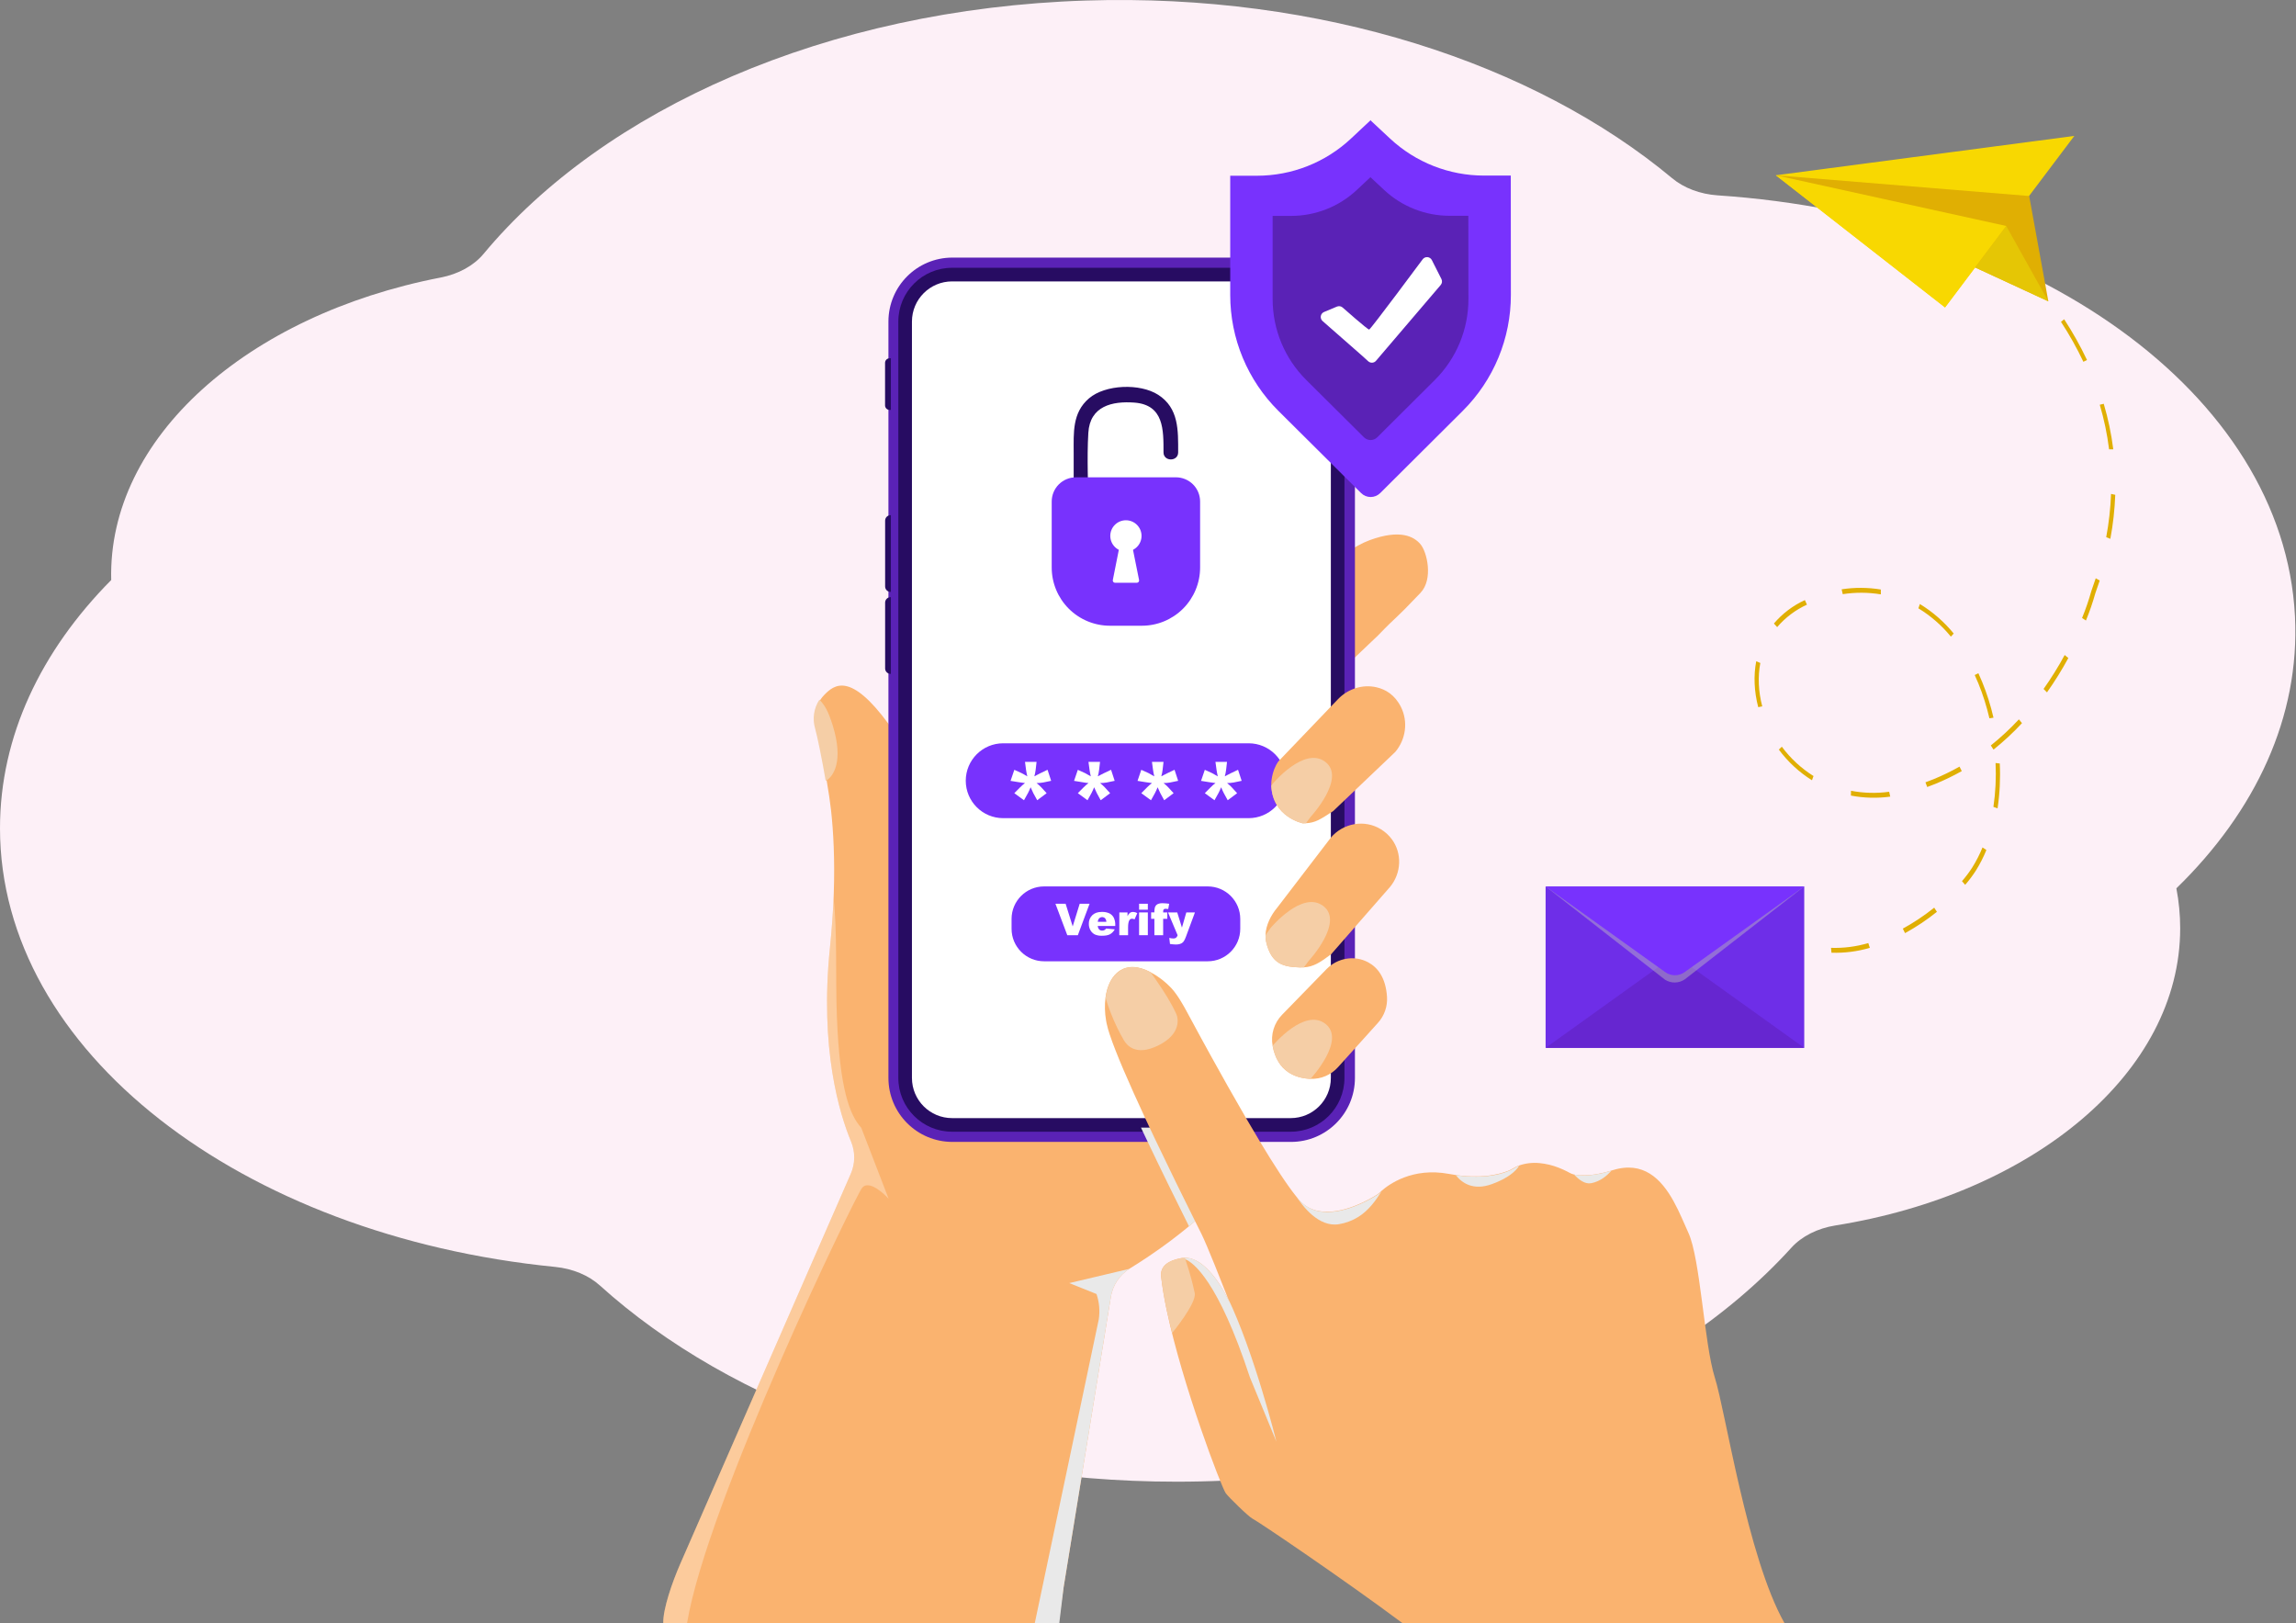 <svg width="249" height="176" viewBox="0 0 249 176" fill="none" xmlns="http://www.w3.org/2000/svg">
<rect x="0" y="0" width="249" height="176" fill="#808080" stroke="none"/>
<g clip-path="url(#clip0_420_546)">
<path d="M248.887 66.799C247.65 42.636 220.485 23.471 186.282 21.184C184.387 21.056 182.623 20.393 181.343 19.324C166.392 6.867 143.286 -0.756 117.752 0.059C89.61 0.955 65.455 11.878 52.439 27.533C51.379 28.805 49.716 29.723 47.794 30.094C26.824 34.151 11.669 47.486 12.061 62.897C4.447 70.576 0 79.838 0 89.809C0 113.987 26.161 134.005 60.22 137.382C62.107 137.569 63.836 138.289 65.059 139.396C79.361 152.317 102.06 160.67 127.609 160.67C155.774 160.67 180.468 150.525 194.274 135.297C195.399 134.057 197.107 133.195 199.047 132.885C220.48 129.459 236.44 116.329 236.44 100.654C236.439 99.202 236.301 97.754 236.027 96.328C244.619 87.97 249.448 77.722 248.887 66.799Z" fill="#FDF0F7"/>
<path d="M154.047 64.293C150.939 67.564 151.766 66.5 149.442 68.91L147.298 70.95L146.941 71.289L146.673 71.544L145.421 72.735L144.388 73.713L138.77 79.059C138.531 79.31 127.768 88.013 127.768 88.013C126.922 88.562 126.288 89.382 125.97 90.339C125.651 91.296 125.668 92.333 126.017 93.279L136.332 121.24L136.453 121.569C136.538 121.798 136.603 122.034 136.649 122.274C136.723 122.664 136.745 123.061 136.714 123.456C136.705 123.579 136.69 123.701 136.67 123.822C136.612 124.182 136.51 124.534 136.364 124.869C136.24 125.156 136.086 125.428 135.905 125.682C134.917 127.053 133.828 128.349 132.648 129.558C131.476 130.764 130.24 131.905 128.944 132.975C127.671 134.027 126.229 135.121 124.59 136.223C123.939 136.663 123.252 137.104 122.535 137.547C122.512 137.56 122.49 137.575 122.468 137.59C121.941 137.927 121.49 138.372 121.146 138.895C120.802 139.418 120.572 140.007 120.471 140.625L120.374 141.236L115.351 172.099C115.351 172.124 115.343 172.151 115.337 172.181V172.192C115.239 172.829 114.967 174.774 114.797 176H71.93C71.897 174.479 72.881 171.621 73.782 169.56L92.268 127.281C92.508 126.733 92.635 126.142 92.64 125.544C92.646 124.946 92.531 124.354 92.303 123.801C91.06 120.818 88.877 113.759 90.008 102.773C90.204 100.865 90.328 99.09 90.4 97.441C90.409 97.235 90.415 97.032 90.423 96.83C90.543 93.197 90.386 90.21 90.125 87.845C90.027 86.955 89.855 85.829 89.658 84.677L89.649 84.618C89.239 82.226 88.719 79.73 88.506 78.983C88.358 78.474 88.319 77.939 88.393 77.414C88.467 76.888 88.652 76.385 88.934 75.936C88.949 75.912 88.964 75.888 88.979 75.866C88.995 75.844 89.01 75.819 89.026 75.796C89.129 75.649 89.243 75.511 89.366 75.381C90.497 74.196 92.239 72.89 96.351 78.485C96.841 79.153 97.368 79.921 97.929 80.797C98.176 81.181 98.429 81.587 98.688 82.013C98.772 82.151 98.864 82.284 98.963 82.412C105.381 90.698 136.943 66.982 144.137 61.376L144.392 61.18C144.733 60.914 145.077 60.647 145.425 60.387C145.832 60.082 146.248 59.787 146.675 59.517C146.764 59.46 146.853 59.405 146.943 59.352C147.061 59.282 147.18 59.215 147.3 59.148C147.7 58.924 148.117 58.732 148.547 58.572C151.849 57.361 153.339 58.176 154.049 59.013C154.76 59.85 155.466 62.799 154.047 64.293Z" fill="#FAB36F"/>
<path d="M140.006 27.933H103.286C99.455 27.933 96.35 31.038 96.35 34.869V116.889C96.35 120.72 99.455 123.825 103.286 123.825H140.006C143.837 123.825 146.942 120.72 146.942 116.889V34.869C146.942 31.038 143.837 27.933 140.006 27.933Z" fill="#5A22B6"/>
<path d="M96.478 38.852H96.614V44.45H96.474C96.344 44.45 96.219 44.399 96.128 44.307C96.036 44.215 95.984 44.091 95.984 43.961V39.337C95.986 39.207 96.038 39.083 96.131 38.992C96.223 38.901 96.348 38.851 96.478 38.852Z" fill="#270C62"/>
<path d="M96.583 55.864H96.614V64.184H96.579C96.424 64.184 96.274 64.122 96.164 64.012C96.054 63.902 95.992 63.753 95.992 63.597V56.455C95.992 56.377 96.007 56.3 96.036 56.228C96.066 56.156 96.109 56.091 96.164 56.036C96.219 55.981 96.285 55.937 96.357 55.908C96.428 55.878 96.506 55.863 96.583 55.864Z" fill="#270C62"/>
<path d="M96.583 64.752H96.614V73.072H96.579C96.424 73.072 96.274 73.01 96.164 72.9C96.054 72.79 95.992 72.641 95.992 72.485V65.342C95.992 65.186 96.054 65.037 96.164 64.927C96.274 64.817 96.424 64.755 96.579 64.755L96.583 64.752Z" fill="#270C62"/>
<path d="M145.806 116.889V34.869C145.806 31.649 143.195 29.038 139.975 29.038L103.254 29.038C100.034 29.038 97.423 31.649 97.423 34.869V116.889C97.423 120.11 100.034 122.72 103.254 122.72H139.975C143.195 122.72 145.806 120.11 145.806 116.889Z" fill="#270C62"/>
<path d="M144.33 116.889V34.869C144.33 32.464 142.38 30.514 139.975 30.514L103.255 30.514C100.85 30.514 98.9 32.464 98.9 34.869V116.889C98.9 119.294 100.85 121.244 103.255 121.244H139.975C142.38 121.244 144.33 119.294 144.33 116.889Z" fill="white"/>
<path d="M137.244 101.41C137.237 101.66 137.262 101.909 137.318 102.152C137.892 104.616 139.275 104.843 140.95 104.904C141.11 104.904 141.261 104.904 141.404 104.898C142.458 104.832 143.173 104.364 144.362 103.473L150.776 96.144C151.98 94.658 152.076 92.529 150.936 90.994C150.616 90.566 150.217 90.203 149.761 89.925C147.992 88.831 145.681 89.24 144.335 90.824L138.525 98.41C137.831 99.233 137.27 100.334 137.244 101.41Z" fill="#FAB36F"/>
<path d="M138.014 113.4C138.543 116.253 140.546 116.924 142.125 116.988C142.686 117.009 143.245 116.905 143.761 116.685C144.277 116.465 144.739 116.134 145.113 115.716L149.442 110.909C149.784 110.53 150.046 110.087 150.214 109.605C150.382 109.123 150.453 108.612 150.421 108.103C150.285 105.992 149.395 104.898 148.372 104.348C146.885 103.548 145.044 103.877 143.861 105.087L139.041 110.037C138.613 110.475 138.297 111.008 138.118 111.593C137.939 112.178 137.904 112.798 138.014 113.4Z" fill="#FAB36F"/>
<path d="M88.394 78.982C88.61 79.734 89.136 82.265 89.548 84.676C90.406 84.208 91.496 82.522 90.322 78.71C89.798 77.007 89.409 76.45 88.868 75.865C88.568 76.319 88.37 76.833 88.288 77.371C88.206 77.909 88.242 78.459 88.394 78.982Z" fill="#F5CEA6"/>
<path d="M138.014 113.4C138.543 116.253 140.546 116.924 142.125 116.988C142.125 116.988 146.028 112.779 143.736 111.017C141.445 109.255 138.014 113.4 138.014 113.4Z" fill="#F5CEA6"/>
<path d="M137.244 101.41C137.237 101.66 137.262 101.909 137.318 102.152C137.892 104.616 139.275 104.843 140.95 104.904C141.11 104.904 141.261 104.904 141.404 104.898L141.906 104.221C141.906 104.221 145.808 100.012 143.517 98.25C141.225 96.488 137.793 100.63 137.793 100.63L137.244 101.41Z" fill="#F5CEA6"/>
<g opacity="0.31">
<path d="M96.374 129.993C96.325 129.938 94.383 127.807 93.513 128.783C92.805 129.581 76.703 162.841 74.514 175.996H71.93C71.897 174.475 72.881 171.617 73.782 169.556L92.268 127.281C92.508 126.733 92.635 126.142 92.64 125.544C92.646 124.946 92.531 124.353 92.303 123.801C91.06 120.818 88.877 113.759 90.008 102.773C90.204 100.865 90.328 99.09 90.4 97.441C90.815 100.759 90.596 106.138 90.763 110.298C91.072 118.146 92.155 120.914 93.406 122.295L96.374 129.993Z" fill="white"/>
</g>
<g style="mix-blend-mode:multiply">
<path d="M122.469 137.594C121.942 137.931 121.491 138.376 121.147 138.899C120.803 139.421 120.573 140.011 120.472 140.629L120.374 141.24L115.351 172.103L115.341 172.185V172.196L114.88 176H112.223L119.16 143.072C119.301 142.148 119.217 141.203 118.915 140.318L115.963 139.134L122.469 137.594Z" fill="#E9E9E9"/>
</g>
<path d="M163.854 31.983C163.856 34.316 163.397 36.628 162.503 38.784C161.609 40.94 160.297 42.898 158.643 44.545L149.682 53.469C149.407 53.741 149.035 53.895 148.648 53.895C148.26 53.895 147.889 53.741 147.613 53.469L138.642 44.554C136.986 42.909 135.672 40.953 134.775 38.797C133.879 36.642 133.417 34.331 133.417 31.997V19.056H136.317C140.103 19.057 143.747 17.617 146.51 15.03L148.606 13.068V13.025L148.63 13.046L148.64 13.036L148.653 13.025V13.068L150.751 15.026C153.518 17.609 157.163 19.043 160.949 19.039H163.844L163.854 31.983Z" fill="#7832FD"/>
<path d="M159.241 23.4H157.222C154.581 23.403 152.038 22.402 150.108 20.599L148.639 19.229V19.198L148.623 19.214L148.607 19.198V19.229L147.145 20.599C145.218 22.404 142.677 23.41 140.037 23.412H138.017V32.441C138.017 34.069 138.339 35.681 138.964 37.185C139.59 38.689 140.507 40.054 141.662 41.201L147.921 47.42C148.112 47.611 148.372 47.717 148.642 47.717C148.912 47.717 149.171 47.611 149.363 47.42L155.615 41.195C156.769 40.045 157.684 38.679 158.308 37.175C158.932 35.671 159.252 34.058 159.25 32.43L159.241 23.4Z" fill="#5A22B6"/>
<path d="M156.321 30.254L155.281 28.198C155.235 28.11 155.168 28.034 155.085 27.979C155.002 27.924 154.907 27.891 154.807 27.883C154.708 27.875 154.608 27.892 154.518 27.933C154.427 27.974 154.348 28.037 154.289 28.117C154.289 28.117 148.643 35.723 148.484 35.737C148.324 35.752 145.617 33.355 145.617 33.355C145.535 33.279 145.433 33.229 145.323 33.209C145.213 33.19 145.099 33.202 144.996 33.244L143.59 33.832C143.499 33.87 143.419 33.931 143.358 34.009C143.297 34.087 143.256 34.179 143.24 34.277C143.224 34.374 143.233 34.475 143.266 34.568C143.299 34.661 143.355 34.745 143.429 34.81L147.644 38.507L148.389 39.18C148.447 39.232 148.515 39.272 148.589 39.297C148.662 39.323 148.74 39.333 148.818 39.328C148.896 39.323 148.972 39.303 149.042 39.268C149.112 39.233 149.174 39.185 149.225 39.126L156.242 30.904C156.318 30.815 156.367 30.706 156.381 30.591C156.394 30.475 156.374 30.358 156.321 30.254Z" fill="white"/>
<path d="M127.771 49.053C127.771 46.685 127.862 44.257 125.597 42.807C123.63 41.549 119.873 41.679 118.098 43.198C116.274 44.758 116.44 46.936 116.44 49.093V55.472C116.44 56.494 118.029 56.496 118.029 55.472C118.029 52.642 117.862 49.763 118.029 46.938C118.2 44.029 120.62 43.48 123.015 43.656C126.245 43.895 126.182 46.64 126.182 49.053C126.182 50.075 127.771 50.076 127.771 49.053Z" fill="#270C62"/>
<path d="M127.527 51.758H116.682C115.986 51.758 115.318 52.034 114.826 52.526C114.333 53.019 114.057 53.687 114.057 54.383V61.536C114.057 63.211 114.722 64.818 115.906 66.002C117.091 67.187 118.697 67.852 120.372 67.852H123.836C125.511 67.852 127.117 67.186 128.302 66.002C129.486 64.817 130.151 63.211 130.151 61.536V54.383C130.151 53.687 129.875 53.019 129.383 52.527C128.89 52.035 128.223 51.758 127.527 51.758Z" fill="#7832FD"/>
<path d="M122.105 59.805C123.04 59.805 123.799 59.046 123.799 58.11C123.799 57.175 123.04 56.416 122.105 56.416C121.169 56.416 120.41 57.175 120.41 58.11C120.41 59.046 121.169 59.805 122.105 59.805Z" fill="white"/>
<path d="M122.74 58.958H121.468L120.684 62.899C120.677 62.935 120.678 62.971 120.687 63.007C120.696 63.042 120.712 63.075 120.735 63.103C120.758 63.131 120.787 63.153 120.82 63.169C120.853 63.184 120.889 63.193 120.925 63.193H123.291C123.327 63.193 123.363 63.184 123.396 63.169C123.429 63.153 123.458 63.131 123.481 63.103C123.504 63.075 123.521 63.042 123.529 63.007C123.538 62.971 123.539 62.935 123.532 62.899L122.74 58.958Z" fill="white"/>
<path d="M130.979 96.121H113.23C111.283 96.121 109.704 97.699 109.704 99.647V100.714C109.704 102.661 111.283 104.239 113.23 104.239H130.979C132.926 104.239 134.505 102.661 134.505 100.714V99.647C134.505 97.699 132.926 96.121 130.979 96.121Z" fill="#7832FD"/>
<path d="M114.461 98H115.566L116.334 100.457L117.093 98H118.164L116.891 101.414H115.748L114.461 98Z" fill="white"/>
<path d="M120.949 100.413H119.049C119.055 100.536 119.098 100.655 119.172 100.753C119.216 100.805 119.271 100.847 119.333 100.875C119.395 100.902 119.463 100.916 119.531 100.913C119.624 100.914 119.715 100.89 119.796 100.844C119.86 100.803 119.917 100.75 119.961 100.688L120.895 100.774C120.777 100.998 120.598 101.183 120.378 101.309C120.177 101.416 119.887 101.47 119.51 101.47C119.245 101.482 118.981 101.435 118.737 101.332C118.542 101.233 118.38 101.08 118.27 100.892C118.143 100.677 118.078 100.431 118.084 100.182C118.077 100.008 118.107 99.835 118.171 99.673C118.235 99.512 118.332 99.365 118.456 99.243C118.704 99.004 119.046 98.885 119.482 98.885C119.77 98.872 120.058 98.927 120.321 99.046C120.521 99.149 120.684 99.312 120.789 99.511C120.905 99.759 120.96 100.032 120.949 100.305V100.413ZM119.985 99.959C119.982 99.815 119.929 99.677 119.837 99.567C119.79 99.524 119.734 99.492 119.674 99.472C119.613 99.451 119.549 99.444 119.486 99.45C119.422 99.455 119.36 99.474 119.305 99.505C119.249 99.535 119.2 99.577 119.161 99.628C119.095 99.727 119.057 99.842 119.051 99.961L119.985 99.959Z" fill="white"/>
<path d="M121.392 98.941H122.278V99.346C122.337 99.206 122.428 99.082 122.543 98.984C122.642 98.916 122.76 98.882 122.879 98.886C123.041 98.892 123.198 98.937 123.339 99.016L123.045 99.692C122.961 99.652 122.872 99.629 122.78 99.622C122.721 99.619 122.663 99.632 122.612 99.659C122.56 99.686 122.517 99.726 122.486 99.776C122.388 99.921 122.339 100.19 122.339 100.586V101.41H121.387L121.392 98.941Z" fill="white"/>
<path d="M123.534 98H124.483V98.645H123.534V98ZM123.534 98.941H124.483V101.41H123.534V98.941Z" fill="white"/>
<path d="M126.143 98.941H126.595V99.635H126.143V101.41H125.193V99.631H124.839V98.937H125.193V98.825C125.194 98.714 125.205 98.602 125.226 98.492C125.242 98.386 125.284 98.285 125.348 98.199C125.415 98.117 125.501 98.053 125.599 98.013C125.751 97.958 125.912 97.934 126.073 97.941C126.316 97.947 126.557 97.967 126.798 98L126.693 98.573C126.602 98.556 126.51 98.547 126.418 98.545C126.353 98.54 126.289 98.555 126.234 98.588C126.193 98.623 126.165 98.671 126.154 98.724C126.144 98.796 126.14 98.868 126.143 98.941Z" fill="white"/>
<path d="M126.671 98.941H127.671L128.181 100.587L128.655 98.941H129.59L128.611 101.584C128.499 101.885 128.386 102.089 128.269 102.195C128.105 102.343 127.853 102.419 127.517 102.419C127.305 102.412 127.094 102.393 126.884 102.362L126.809 101.701C126.957 101.746 127.111 101.768 127.265 101.766C127.361 101.77 127.457 101.744 127.536 101.689C127.62 101.616 127.681 101.521 127.712 101.414L126.671 98.941Z" fill="white"/>
<path d="M135.414 80.6H108.796C106.554 80.6 104.736 82.417 104.736 84.659C104.736 86.901 106.554 88.719 108.796 88.719H135.414C137.656 88.719 139.473 86.901 139.473 84.659C139.473 82.417 137.656 80.6 135.414 80.6Z" fill="#7832FD"/>
<g style="mix-blend-mode:multiply">
<path d="M136.367 124.873C136.243 125.16 136.089 125.433 135.908 125.687C134.919 127.058 133.83 128.353 132.65 129.562C131.479 130.767 130.242 131.908 128.946 132.978C127.558 130.198 125.967 126.968 124.472 123.826C124.225 123.304 123.981 122.788 123.739 122.278H134.807C135.117 122.804 135.425 123.321 135.73 123.826C135.945 124.182 136.157 124.532 136.367 124.873Z" fill="#E9E9E9"/>
</g>
<path d="M137.869 84.983C137.869 85.058 137.869 85.131 137.869 85.202C138.004 88.596 141.277 89.276 141.277 89.276C141.399 89.276 141.514 89.276 141.623 89.268C142.689 89.209 143.18 88.854 144.578 87.955L151.317 81.538C152.462 80.18 152.729 78.262 151.936 76.672C151.273 75.342 150.263 74.75 149.271 74.524C147.768 74.183 146.2 74.69 145.124 75.796L138.636 82.566C137.869 83.663 137.869 84.983 137.869 84.983Z" fill="#FAB36F"/>
<path d="M193.524 176H152.088C145.708 171.25 136.439 164.969 135.85 164.69C135.426 164.489 133.193 162.3 132.927 161.912C132.438 161.201 128.243 150.239 126.526 142.057C126.254 140.761 126.045 139.533 125.921 138.426C125.79 137.236 126.802 136.683 127.966 136.455C128.026 136.441 128.085 136.431 128.145 136.421H128.151C128.187 136.415 128.225 136.41 128.262 136.406C128.299 136.402 128.318 136.4 128.347 136.399C128.376 136.396 128.404 136.394 128.433 136.394H128.605C128.624 136.394 128.643 136.394 128.661 136.394C128.727 136.397 128.792 136.405 128.857 136.416L128.921 136.425C128.933 136.427 128.944 136.429 128.956 136.432L128.984 136.438H128.997L129.087 136.459L129.177 136.482L129.265 136.509L129.299 136.521L129.333 136.532L129.405 136.559C129.447 136.574 129.489 136.592 129.531 136.609C129.59 136.635 129.647 136.661 129.704 136.69C129.733 136.704 129.763 136.719 129.791 136.736L129.877 136.782C129.935 136.815 129.99 136.849 130.046 136.886C130.074 136.902 130.102 136.921 130.13 136.939C130.187 136.978 130.244 137.018 130.3 137.059C130.324 137.078 130.35 137.098 130.376 137.117C130.403 137.135 130.43 137.158 130.457 137.18C130.483 137.203 130.525 137.235 130.554 137.264C130.584 137.294 130.615 137.315 130.645 137.343L130.708 137.397L130.756 137.441C130.81 137.49 130.865 137.538 130.918 137.595L130.992 137.67C131.017 137.695 131.042 137.719 131.065 137.746C131.089 137.773 131.115 137.796 131.139 137.822C131.237 137.92 131.33 138.031 131.422 138.139C131.444 138.167 131.469 138.194 131.49 138.223C131.49 138.223 131.499 138.233 131.504 138.237L131.623 138.387C131.67 138.444 131.714 138.501 131.757 138.558L131.841 138.667L131.997 138.884C132.017 138.912 132.036 138.94 132.055 138.969C132.119 139.06 132.179 139.149 132.238 139.239L132.28 139.302C132.332 139.381 132.382 139.46 132.43 139.537C132.449 139.567 132.467 139.595 132.486 139.624C132.517 139.675 132.546 139.722 132.578 139.776C132.587 139.793 132.597 139.809 132.606 139.826C132.685 139.957 132.758 140.084 132.826 140.206L132.856 140.258C132.869 140.285 132.885 140.312 132.898 140.337L132.945 140.421C132.958 140.446 132.97 140.47 132.983 140.493C132.996 140.515 132.998 140.523 133.006 140.538L133.012 140.547C133.04 140.6 133.066 140.645 133.09 140.695L133.113 140.742C133.144 140.802 133.172 140.857 133.196 140.908C133.204 140.924 133.212 140.941 133.221 140.956C133.237 140.992 133.254 141.025 133.267 141.054C133.28 141.082 133.28 141.078 133.284 141.091C133.303 141.128 133.317 141.159 133.326 141.179C133.326 141.171 133.319 141.16 133.313 141.148C133.307 141.137 133.305 141.127 133.301 141.114C133.282 141.065 133.255 140.996 133.22 140.908L133.203 140.865C133.186 140.821 133.168 140.773 133.147 140.722C132.58 139.275 130.879 134.963 130.297 133.8C130.07 133.346 129.835 132.877 129.596 132.396C128.277 129.748 126.798 126.74 125.403 123.808C125.155 123.286 124.911 122.77 124.669 122.259C124.507 121.912 124.344 121.568 124.186 121.227C122.47 117.539 121.014 114.201 120.344 112.166C120.209 111.772 120.098 111.371 120.01 110.964C119.989 110.858 119.97 110.754 119.952 110.65C119.811 109.84 119.789 109.013 119.888 108.196C120.232 105.547 122.024 103.944 124.782 105.425C125.17 105.632 125.541 105.869 125.893 106.133C126.315 106.45 126.708 106.803 127.068 107.189C127.753 107.921 128.525 109.362 128.612 109.523C128.873 110.005 129.466 111.111 130.268 112.579C130.519 113.038 130.79 113.535 131.079 114.057C131.154 114.196 131.231 114.334 131.309 114.476C132.431 116.508 133.774 118.904 135.127 121.231C135.637 122.107 136.149 122.973 136.651 123.805C136.65 123.807 136.65 123.81 136.651 123.812C138.137 126.278 139.536 128.447 140.549 129.705C140.606 129.777 140.663 129.845 140.719 129.91C140.775 129.976 140.83 130.039 140.882 130.098C140.962 130.185 141.036 130.264 141.109 130.335C141.132 130.359 141.155 130.381 141.178 130.403C141.202 130.424 141.247 130.465 141.282 130.5C141.351 130.56 141.423 130.617 141.495 130.671C141.53 130.698 141.567 130.724 141.604 130.749L141.644 130.775C141.667 130.792 141.692 130.808 141.716 130.822C141.79 130.869 141.863 130.913 141.939 130.952C142.088 131.031 142.243 131.099 142.403 131.157C142.463 131.18 142.524 131.199 142.585 131.219H142.593L142.68 131.244L142.731 131.259H142.75C142.759 131.262 142.767 131.265 142.776 131.266L142.801 131.272C142.824 131.279 142.848 131.284 142.872 131.289C142.926 131.302 142.982 131.314 143.037 131.323C143.092 131.331 143.123 131.338 143.166 131.344L143.217 131.352C143.234 131.355 143.251 131.358 143.268 131.359L143.366 131.372H143.376L143.454 131.377L143.552 131.386C143.588 131.386 143.624 131.392 143.661 131.393H143.745H143.827H143.935C143.981 131.393 144.025 131.393 144.07 131.393H144.192C144.233 131.393 144.274 131.393 144.314 131.385H144.354L144.437 131.379C144.518 131.372 144.599 131.363 144.68 131.353C144.722 131.353 144.763 131.344 144.802 131.336C144.841 131.329 144.883 131.326 144.924 131.319C145.005 131.306 145.087 131.292 145.167 131.277C145.247 131.261 145.327 131.244 145.409 131.227L145.521 131.201C145.558 131.192 145.597 131.184 145.633 131.173C145.708 131.155 145.783 131.136 145.856 131.116L145.968 131.084C146.04 131.063 146.114 131.041 146.186 131.018L146.402 130.95C146.544 130.903 146.685 130.852 146.821 130.8C146.846 130.791 146.87 130.783 146.894 130.773C146.904 130.769 146.914 130.765 146.924 130.761L147.022 130.721L147.12 130.681C147.186 130.655 147.251 130.627 147.315 130.599L147.511 130.517L147.695 130.434L147.873 130.35C148.018 130.28 148.157 130.211 148.287 130.143C148.339 130.117 148.39 130.089 148.439 130.064C148.465 130.05 148.488 130.036 148.513 130.025L148.583 129.986C148.63 129.961 148.675 129.937 148.719 129.911L148.784 129.876L148.904 129.806L149.029 129.733C149.089 129.699 149.143 129.666 149.192 129.635L149.324 129.553C149.352 129.536 149.378 129.519 149.404 129.5C149.482 129.444 149.556 129.383 149.626 129.317C149.643 129.301 149.662 129.283 149.682 129.263L149.716 129.233L149.774 129.178L149.802 129.153C150.624 128.424 153.179 126.558 157.133 127.294C157.38 127.339 157.62 127.379 157.852 127.412C157.95 127.427 158.048 127.439 158.146 127.452L158.31 127.472C158.59 127.504 158.86 127.529 159.119 127.545L159.203 127.551H159.251H159.336C159.395 127.551 159.451 127.557 159.508 127.559H159.517C159.577 127.559 159.636 127.559 159.694 127.559C159.8 127.559 159.902 127.559 160.003 127.559H160.284C160.293 127.56 160.302 127.56 160.312 127.559H160.443H160.486L160.611 127.554C160.68 127.554 160.747 127.547 160.807 127.542H160.833L161.012 127.529L161.118 127.52C161.376 127.495 161.618 127.464 161.842 127.422L161.96 127.401L162.065 127.382C162.261 127.346 162.446 127.302 162.615 127.26L162.706 127.236H162.726L162.755 127.228C162.943 127.175 163.112 127.122 163.263 127.068L163.307 127.051C163.353 127.035 163.396 127.019 163.437 127.002L163.467 126.992H163.479L163.509 126.98L163.526 126.974C163.633 126.93 163.728 126.887 163.808 126.848C163.929 126.792 164.047 126.728 164.161 126.658L164.174 126.65C164.181 126.646 164.188 126.641 164.194 126.636L164.205 126.629H164.212C164.275 126.589 164.34 126.554 164.407 126.522C164.434 126.509 164.464 126.495 164.496 126.48L164.546 126.459L164.6 126.436C164.638 126.421 164.678 126.405 164.721 126.39C165.447 126.135 166.221 126.045 166.987 126.126C167.705 126.196 168.41 126.369 169.08 126.639C169.348 126.744 169.626 126.869 169.916 127.014C170.025 127.069 170.138 127.127 170.251 127.189C170.31 127.221 170.371 127.25 170.433 127.275C170.507 127.305 170.582 127.33 170.659 127.349L170.743 127.369L170.832 127.386H170.841L170.872 127.392C170.928 127.4 170.986 127.409 171.051 127.417L171.186 127.431L171.277 127.439H171.309H171.342H171.374H171.459H171.509H171.814C171.862 127.439 171.911 127.439 171.963 127.439L172.052 127.433C172.082 127.433 172.114 127.433 172.15 127.433H172.209L172.269 127.427H172.328C172.434 127.417 172.543 127.406 172.657 127.392C172.743 127.381 172.833 127.368 172.924 127.354L173.027 127.339L173.152 127.318C173.218 127.306 173.287 127.295 173.356 127.281C173.507 127.252 173.664 127.216 173.827 127.183C174.102 127.118 174.395 127.04 174.708 126.945C174.77 126.928 174.831 126.908 174.896 126.888H174.911C176.56 126.373 177.865 126.613 178.924 127.267C181.115 128.627 182.224 131.77 183.102 133.675C184.405 136.492 184.813 145.688 185.972 149.386C187.126 152.968 189.484 168.854 193.524 176Z" fill="#FAB36F"/>
<path d="M125.6 113.373C123.125 114.592 122.166 113.275 121.893 112.815C121.638 112.385 121.404 111.943 121.185 111.494C120.67 110.437 120.241 109.341 119.904 108.215C120.249 105.566 122.04 103.962 124.799 105.443C125.018 105.753 125.228 106.066 125.436 106.364C126.219 107.476 127.074 108.843 127.576 109.971C127.784 110.434 128.117 112.136 125.6 113.373Z" fill="#F5CEA6"/>
<g style="mix-blend-mode:multiply">
<path d="M149.832 129.176C149.19 130.191 148.447 131.251 147.287 131.971C146.658 132.358 145.96 132.62 145.232 132.743C143.028 133.134 141.252 130.772 140.58 129.72C140.775 129.969 140.987 130.204 141.213 130.424C141.346 130.549 141.488 130.663 141.639 130.766C141.652 130.775 141.666 130.784 141.679 130.793C141.774 130.857 141.872 130.916 141.973 130.969C142.122 131.049 142.277 131.118 142.436 131.176C142.497 131.197 142.557 131.218 142.619 131.236L142.717 131.264L142.787 131.283L142.837 131.295C142.861 131.302 142.885 131.307 142.909 131.313C143.007 131.334 143.105 131.353 143.202 131.369C143.421 131.402 143.641 131.42 143.861 131.423C143.942 131.423 144.023 131.423 144.104 131.423C144.185 131.423 144.267 131.423 144.349 131.413C144.39 131.413 144.43 131.407 144.471 131.403C144.552 131.397 144.634 131.388 144.715 131.377L144.837 131.362L144.959 131.343C145.04 131.33 145.121 131.317 145.201 131.301C145.282 131.285 145.363 131.269 145.443 131.251L145.556 131.226L145.668 131.198C145.743 131.18 145.817 131.16 145.89 131.14L146.002 131.108C146.075 131.088 146.148 131.065 146.22 131.043L146.436 130.973C146.578 130.925 146.719 130.875 146.856 130.823L146.953 130.783C147.022 130.758 147.089 130.73 147.155 130.704C147.222 130.678 147.286 130.65 147.351 130.622C147.415 130.593 147.478 130.567 147.541 130.54L147.726 130.455L147.904 130.372C148.049 130.303 148.187 130.233 148.318 130.166L148.47 130.086L148.614 130.009C148.661 129.984 148.706 129.959 148.75 129.934L148.814 129.898L148.935 129.829C149.11 129.731 149.252 129.641 149.355 129.576C149.464 129.509 149.565 129.43 149.657 129.34C149.702 129.294 149.76 129.24 149.832 129.176Z" fill="#E9E9E9"/>
</g>
<g style="mix-blend-mode:multiply">
<path d="M164.762 126.402C164.39 126.989 163.577 127.754 161.795 128.402C159.75 129.146 158.53 128.259 157.88 127.432C162.251 128.063 164.243 126.649 164.243 126.649C164.407 126.548 164.581 126.466 164.762 126.402Z" fill="#E9E9E9"/>
</g>
<g style="mix-blend-mode:multiply">
<path d="M174.744 126.95C174.344 127.42 173.604 128.103 172.567 128.302C171.908 128.425 171.251 127.959 170.707 127.361C170.734 127.369 170.762 127.375 170.79 127.381C171.172 127.459 171.879 127.53 172.965 127.363C173.241 127.321 173.542 127.265 173.868 127.187C174.141 127.122 174.434 127.044 174.744 126.95Z" fill="#E9E9E9"/>
</g>
<g style="mix-blend-mode:multiply">
<path d="M138.424 156.325L135.546 149.342C133.821 144.094 132.285 140.977 131.063 139.126C130.794 138.718 130.54 138.371 130.303 138.078C129.52 137.105 128.917 136.707 128.541 136.538C128.455 136.499 128.365 136.469 128.274 136.446C128.233 136.436 128.191 136.429 128.149 136.424L128.259 136.41L128.344 136.402C128.373 136.399 128.402 136.397 128.43 136.397H128.603H128.658C128.724 136.401 128.789 136.408 128.854 136.419L128.918 136.429H128.953L128.981 136.436C128.986 136.435 128.99 136.435 128.994 136.436L129.084 136.456L129.173 136.479L129.262 136.507L129.297 136.517L129.33 136.529C129.354 136.537 129.378 136.546 129.401 136.556C129.444 136.571 129.486 136.588 129.529 136.607C129.572 136.625 129.644 136.658 129.7 136.687C129.728 136.701 129.759 136.716 129.786 136.733L129.872 136.779C129.93 136.812 129.986 136.846 130.042 136.883C130.069 136.899 130.097 136.918 130.124 136.936C130.183 136.975 130.239 137.015 130.295 137.056C130.32 137.075 130.345 137.094 130.371 137.114C130.398 137.133 130.425 137.155 130.452 137.177C130.478 137.2 130.52 137.233 130.55 137.261C130.579 137.29 130.61 137.312 130.64 137.34C130.669 137.367 130.683 137.376 130.703 137.396L130.751 137.439C130.805 137.489 130.86 137.536 130.913 137.592L130.987 137.667C131.013 137.691 131.036 137.716 131.061 137.742L131.134 137.819C131.232 137.917 131.325 138.029 131.417 138.136L131.485 138.219C131.485 138.224 131.494 138.23 131.499 138.235C131.539 138.284 131.579 138.333 131.619 138.384C131.658 138.435 131.71 138.499 131.754 138.555L131.835 138.664C131.889 138.737 131.941 138.809 131.992 138.881C132.012 138.91 132.032 138.937 132.05 138.966C132.114 139.057 132.175 139.146 132.233 139.236L132.275 139.299C132.327 139.378 132.373 139.456 132.426 139.532L132.48 139.62C132.512 139.671 132.542 139.718 132.578 139.772C132.588 139.79 132.597 139.805 132.607 139.822C132.686 139.953 132.759 140.082 132.826 140.201L132.856 140.254L132.899 140.333L132.945 140.417C132.958 140.442 132.97 140.466 132.983 140.489C132.996 140.511 132.999 140.519 133.007 140.534C133.007 140.537 133.007 140.541 133.007 140.545C133.034 140.596 133.06 140.642 133.084 140.692C133.092 140.709 133.1 140.724 133.107 140.738C133.139 140.799 133.166 140.855 133.192 140.905C133.198 140.921 133.206 140.937 133.215 140.952C133.232 140.989 133.248 141.022 133.261 141.05C133.274 141.077 133.274 141.075 133.279 141.087C133.297 141.124 133.311 141.155 133.32 141.175C133.322 141.18 133.325 141.186 133.328 141.191V141.183C133.328 141.175 133.321 141.164 133.316 141.152C133.311 141.141 133.308 141.131 133.303 141.119L133.222 140.912C133.216 140.898 133.211 140.883 133.205 140.869C133.189 140.825 133.17 140.777 133.149 140.726C136.024 146.687 138.388 156.174 138.424 156.325Z" fill="#E9E9E9"/>
</g>
<path d="M127.117 144.549L126.53 142.057C126.257 140.761 126.048 139.533 125.925 138.427C125.793 137.236 126.806 136.683 127.969 136.454C128.028 136.441 128.088 136.431 128.149 136.421H128.154L128.264 136.406L128.349 136.398C128.378 136.395 128.407 136.393 128.435 136.393H128.492C128.51 136.441 128.525 136.491 128.543 136.536C128.664 136.89 128.778 137.245 128.883 137.587C128.917 137.698 128.948 137.809 128.981 137.916C129.274 138.914 129.482 139.776 129.568 140.21C129.792 141.317 127.117 144.549 127.117 144.549Z" fill="#F5CEA6"/>
<path d="M137.873 85.202C138.008 88.596 141.28 89.276 141.28 89.276C141.403 89.276 141.518 89.276 141.627 89.268L142.126 88.592C142.126 88.592 146.029 84.383 143.737 82.621C141.446 80.859 138.014 85.002 138.014 85.002L137.873 85.202Z" fill="#F5CEA6"/>
<path d="M213.648 23.158C213.925 23.836 214.259 24.333 214.646 24.626L214.859 24.198C213.992 23.531 213.576 21.497 213.488 20.773H213.035C213.105 21.292 213.212 21.805 213.355 22.309C213.437 22.598 213.535 22.881 213.648 23.158Z" fill="#E0AF03"/>
<path d="M198.573 102.781C199.94 102.826 201.305 102.651 202.616 102.264L202.784 102.78C201.435 103.178 200.03 103.357 198.623 103.309L198.573 102.781ZM190.459 71.706L190.906 71.89C190.621 73.373 190.694 75.001 191.114 76.596L190.678 76.681C190.236 74.991 190.16 73.271 190.462 71.702L190.459 71.706ZM193.239 80.972C194.176 82.237 195.341 83.315 196.675 84.151L196.506 84.609C195.11 83.734 193.891 82.605 192.912 81.281L193.239 80.972ZM195.738 65.073L195.961 65.568C194.72 66.135 193.617 66.966 192.731 68.003L192.381 67.611C193.303 66.529 194.449 65.662 195.741 65.069L195.738 65.073ZM209.764 98.426L210.057 98.876C208.974 99.744 207.817 100.517 206.601 101.186L206.359 100.697C207.559 100.038 208.699 99.277 209.767 98.422L209.764 98.426ZM200.742 85.749C202.106 86.008 203.503 86.045 204.879 85.857L204.995 86.384C203.577 86.577 202.137 86.538 200.731 86.27L200.742 85.749ZM199.725 63.903C201.134 63.687 202.569 63.694 203.976 63.925V64.45C202.609 64.225 201.215 64.218 199.846 64.429L199.725 63.903ZM213.894 94.061C214.325 93.371 214.696 92.646 215.003 91.893L215.422 92.175C215.105 92.952 214.722 93.7 214.277 94.412C213.93 94.952 213.543 95.466 213.121 95.95L212.775 95.551C213.183 95.082 213.557 94.585 213.894 94.062V94.061ZM208.814 84.834C209.108 84.727 209.402 84.612 209.695 84.494C210.66 84.098 211.6 83.643 212.508 83.13L212.753 83.614C211.832 84.134 210.88 84.595 209.901 84.996C209.607 85.116 209.306 85.233 209.006 85.341L208.814 84.834ZM216.418 82.741L216.875 82.79C216.953 84.416 216.873 86.046 216.636 87.657L216.185 87.496C216.416 85.922 216.494 84.33 216.418 82.742V82.741ZM208.212 65.499C209.606 66.351 210.846 67.432 211.879 68.698L211.572 69.035C210.579 67.819 209.388 66.781 208.048 65.963L208.212 65.499ZM218.948 78.004L219.284 78.416C218.327 79.447 217.294 80.406 216.196 81.285L215.902 80.835C216.985 79.967 218.004 79.021 218.948 78.005V78.004ZM214.557 74.119C214.43 73.808 214.296 73.498 214.157 73.199L214.554 73.003C214.697 73.311 214.835 73.63 214.966 73.949C215.478 75.206 215.888 76.502 216.193 77.825L215.752 77.891C215.454 76.605 215.055 75.343 214.557 74.12V74.119ZM223.913 71.028L224.311 71.354C223.613 72.641 222.84 73.885 221.994 75.079L221.624 74.709C222.46 73.529 223.224 72.301 223.913 71.029V71.028ZM226.809 64.079L226.816 64.056C226.979 63.607 227.136 63.154 227.281 62.706L227.712 62.953C227.566 63.401 227.41 63.857 227.245 64.308C226.961 65.32 226.618 66.315 226.219 67.288L225.8 67.011C226.192 66.054 226.528 65.076 226.809 64.08V64.079ZM228.942 53.558L229.399 53.656C229.339 55.258 229.161 56.854 228.866 58.43L228.418 58.249C228.708 56.701 228.883 55.134 228.942 53.56V53.558ZM217.513 27.026C218.698 28.159 219.82 29.356 220.875 30.611L220.57 30.951C219.529 29.713 218.422 28.532 217.253 27.413L217.513 27.026ZM227.719 43.888L228.15 43.785C228.627 45.4 228.973 47.05 229.183 48.721H228.73C228.525 47.085 228.187 45.469 227.719 43.888ZM223.858 34.62C224.783 36.034 225.61 37.51 226.334 39.036L225.942 39.232C225.232 37.733 224.419 36.285 223.511 34.897L223.858 34.62Z" fill="#E0AF03"/>
<path d="M210.939 33.336L224.959 14.738L192.591 19.006L210.939 33.336Z" fill="#F8D801"/>
<path d="M222.142 32.675L220.064 21.254L192.591 19.006L222.142 32.675Z" fill="#E0AF03"/>
<path d="M222.142 32.675L217.573 24.503L214.205 29.004L222.142 32.675Z" fill="#E5C605"/>
<path d="M192.591 19.006L217.573 24.503L210.939 33.336L192.591 19.006Z" fill="#F8D801"/>
<path d="M195.669 96.126H167.62V113.626H195.669V96.126Z" fill="#6E2EE8"/>
<path d="M181.644 103.574L167.62 113.625H195.669L181.644 103.574Z" fill="#6626D0"/>
<g style="mix-blend-mode:multiply" opacity="0.43">
<path d="M180.563 106.231L167.619 96.125H195.669L182.716 106.198C182.4 106.415 182.028 106.534 181.644 106.54C181.261 106.546 180.885 106.438 180.563 106.231Z" fill="#C2C2C2"/>
</g>
<path d="M180.588 105.41L167.619 96.125H195.669L182.702 105.412C182.395 105.634 182.025 105.754 181.645 105.753C181.265 105.753 180.896 105.633 180.588 105.41Z" fill="#7832FD"/>
<path d="M111.161 82.616H112.415L112.317 83.473C112.287 83.713 112.24 83.95 112.175 84.182C112.318 84.111 112.413 84.062 112.459 84.035C112.617 83.948 112.738 83.886 112.822 83.848L113.605 83.473L113.997 84.671L113.124 84.852C112.889 84.89 112.652 84.911 112.414 84.915C112.594 85.053 112.763 85.204 112.919 85.369L113.506 86.01L112.484 86.776L112.064 86.01C112.004 85.9 111.906 85.687 111.771 85.369C111.684 85.588 111.586 85.802 111.477 86.01L111.051 86.776L110.002 86.01L110.637 85.369C110.8 85.204 110.975 85.053 111.16 84.915C110.986 84.9 110.757 84.867 110.475 84.817L109.594 84.675L110.003 83.477L110.792 83.835C110.875 83.872 111.086 83.99 111.411 84.186C111.338 83.869 111.293 83.633 111.274 83.477L111.161 82.616Z" fill="white"/>
<path d="M118.044 82.616H119.298L119.2 83.473C119.171 83.713 119.123 83.95 119.058 84.182C119.202 84.111 119.296 84.062 119.342 84.035C119.5 83.948 119.622 83.886 119.705 83.848L120.494 83.473L120.885 84.671L120.011 84.852C119.776 84.89 119.539 84.911 119.302 84.915C119.482 85.052 119.651 85.204 119.807 85.369L120.394 86.01L119.372 86.776L118.952 86.01C118.892 85.9 118.794 85.687 118.658 85.369C118.573 85.588 118.474 85.802 118.365 86.01L117.94 86.776L116.89 86.01L117.525 85.369C117.687 85.204 117.862 85.053 118.048 84.915C117.873 84.9 117.645 84.867 117.362 84.817L116.481 84.675L116.89 83.477L117.679 83.835C117.762 83.872 117.968 83.989 118.297 84.186C118.225 83.869 118.179 83.633 118.161 83.477L118.044 82.616Z" fill="white"/>
<path d="M124.929 82.616H126.183L126.085 83.473C126.056 83.713 126.008 83.95 125.942 84.182C126.085 84.111 126.179 84.062 126.225 84.035C126.384 83.948 126.505 83.886 126.589 83.848L127.378 83.473L127.769 84.671L126.895 84.852C126.66 84.89 126.423 84.911 126.185 84.915C126.366 85.052 126.535 85.204 126.69 85.369L127.278 86.01L126.257 86.776L125.837 86.01C125.776 85.9 125.678 85.687 125.543 85.369C125.457 85.588 125.359 85.802 125.25 86.01L124.824 86.776L123.773 86.01L124.41 85.369C124.572 85.204 124.746 85.052 124.931 84.915C124.757 84.9 124.529 84.867 124.246 84.817L123.365 84.675L123.773 83.477L124.562 83.835C124.645 83.872 124.851 83.989 125.181 84.186C125.11 83.869 125.064 83.632 125.045 83.477L124.929 82.616Z" fill="white"/>
<path d="M131.815 82.616H133.069L132.971 83.473C132.942 83.713 132.895 83.95 132.829 84.182C132.973 84.111 133.068 84.062 133.113 84.035C133.272 83.948 133.393 83.886 133.476 83.848L134.265 83.473L134.657 84.671L133.783 84.852C133.548 84.89 133.311 84.911 133.073 84.915C133.253 85.052 133.422 85.204 133.578 85.369L134.165 86.01L133.144 86.776L132.725 86.01C132.664 85.9 132.566 85.687 132.431 85.369C132.345 85.588 132.247 85.802 132.137 86.01L131.711 86.776L130.661 86.01L131.297 85.369C131.459 85.204 131.634 85.052 131.819 84.915C131.645 84.9 131.416 84.867 131.134 84.817L130.253 84.675L130.661 83.477L131.45 83.835C131.533 83.872 131.739 83.989 132.069 84.186C131.997 83.869 131.951 83.632 131.933 83.477L131.815 82.616Z" fill="white"/>
</g>
<defs>
<clipPath id="clip0_420_546">
<rect width="248.932" height="176" fill="white"/>
</clipPath>
</defs>
</svg>
